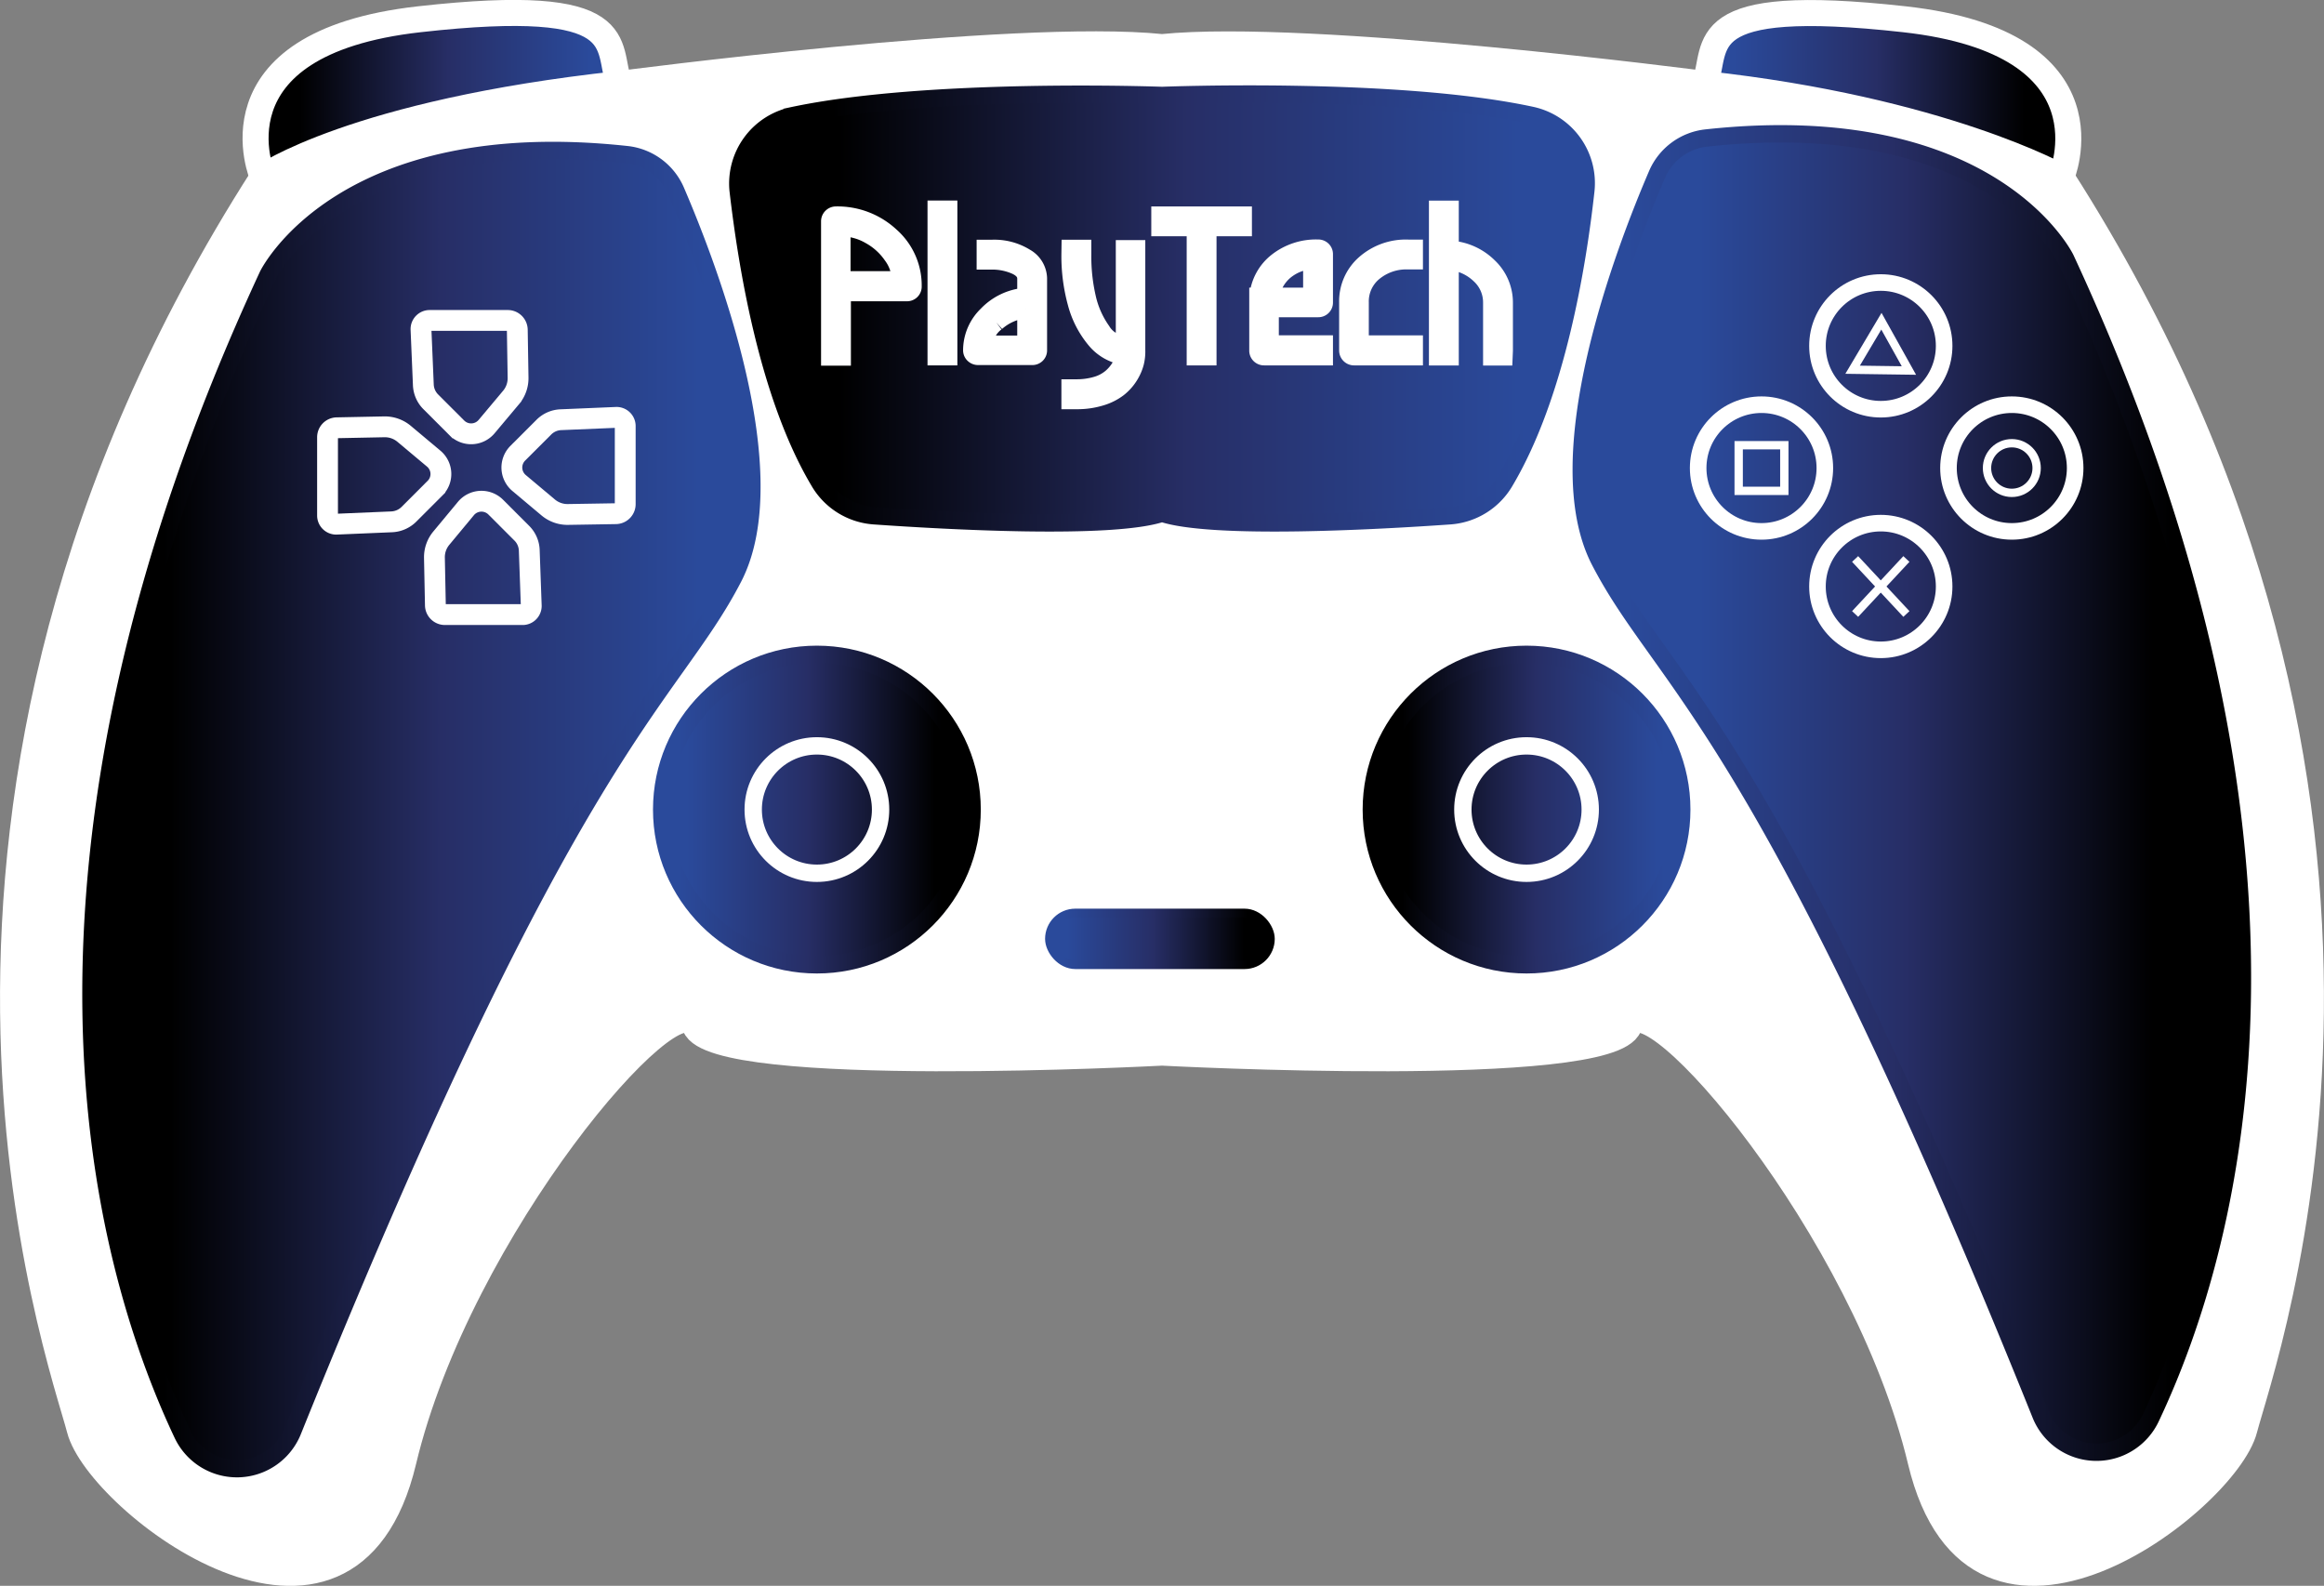 <svg xmlns="http://www.w3.org/2000/svg" xmlns:xlink="http://www.w3.org/1999/xlink" viewBox="0 0 267.85 182.76"><rect x="0" y="0" width="267.85" height="182.76" fill="#808080" stroke="none"/><defs><style>.cls-1,.cls-12{fill:#fff;}.cls-1,.cls-11,.cls-12,.cls-13,.cls-3,.cls-4,.cls-5,.cls-6{stroke:#fff;}.cls-1,.cls-10,.cls-11,.cls-12,.cls-13,.cls-14,.cls-2,.cls-3,.cls-4,.cls-5,.cls-6,.cls-7,.cls-8,.cls-9{stroke-miterlimit:10;}.cls-1,.cls-3,.cls-4{stroke-width:3px;}.cls-10,.cls-12,.cls-13,.cls-2,.cls-7,.cls-8,.cls-9{stroke-width:2px;}.cls-2{fill:url(#linear-gradient);stroke:url(#linear-gradient-2);}.cls-3{fill:url(#linear-gradient-3);}.cls-4{fill:url(#linear-gradient-4);}.cls-11,.cls-13,.cls-5,.cls-6{fill:none;}.cls-5{stroke-width:1.91px;}.cls-6{stroke-width:0.96px;}.cls-7{fill:url(#linear-gradient-5);stroke:url(#linear-gradient-6);}.cls-8{fill:url(#linear-gradient-7);stroke:url(#linear-gradient-8);}.cls-9{fill:url(#linear-gradient-9);stroke:url(#linear-gradient-10);}.cls-10{fill:url(#linear-gradient-11);stroke:url(#linear-gradient-12);}.cls-11{stroke-width:2.4px;}.cls-14{fill:url(#linear-gradient-13);stroke:url(#linear-gradient-14);}</style><linearGradient id="linear-gradient" x1="182.27" y1="91.38" x2="257.11" y2="91.38" gradientUnits="userSpaceOnUse"><stop offset="0.18" stop-color="#2a4a9b"/><stop offset="0.5" stop-color="#272e66"/><stop offset="0.88"/></linearGradient><linearGradient id="linear-gradient-2" x1="181.27" y1="91.38" x2="259.45" y2="91.38" gradientUnits="userSpaceOnUse"><stop offset="0.08" stop-color="#2a4a9b"/><stop offset="0.47" stop-color="#272e66"/><stop offset="0.88"/></linearGradient><linearGradient id="linear-gradient-3" x1="29.45" y1="10.96" x2="71.37" y2="10.96" gradientUnits="userSpaceOnUse"><stop offset="0.12"/><stop offset="0.53" stop-color="#272e66"/><stop offset="0.92" stop-color="#2a4a9b"/></linearGradient><linearGradient id="linear-gradient-4" x1="196.49" y1="10.96" x2="238.4" y2="10.96" xlink:href="#linear-gradient-2"/><linearGradient id="linear-gradient-5" x1="76.27" y1="93.3" x2="112.04" y2="93.3" xlink:href="#linear-gradient-2"/><linearGradient id="linear-gradient-6" x1="75.27" y1="93.3" x2="113.04" y2="93.3" xlink:href="#linear-gradient-2"/><linearGradient id="linear-gradient-7" x1="10.48" y1="93.3" x2="86.66" y2="93.3" xlink:href="#linear-gradient-3"/><linearGradient id="linear-gradient-8" x1="9.48" y1="93.3" x2="87.66" y2="93.3" xlink:href="#linear-gradient-3"/><linearGradient id="linear-gradient-9" x1="158.05" y1="93.3" x2="193.82" y2="93.3" xlink:href="#linear-gradient-3"/><linearGradient id="linear-gradient-10" x1="157.05" y1="93.3" x2="194.82" y2="93.3" xlink:href="#linear-gradient-3"/><linearGradient id="linear-gradient-11" x1="85.03" y1="35.52" x2="182.82" y2="35.52" xlink:href="#linear-gradient-3"/><linearGradient id="linear-gradient-12" x1="84.03" y1="35.52" x2="183.82" y2="35.52" xlink:href="#linear-gradient-3"/><linearGradient id="linear-gradient-13" x1="120.95" y1="108.2" x2="146.43" y2="108.2" xlink:href="#linear-gradient-2"/><linearGradient id="linear-gradient-14" x1="120.45" y1="108.2" x2="146.93" y2="108.2" xlink:href="#linear-gradient-2"/></defs><g id="Layer_2" data-name="Layer 2"><g id="Layer_1-2" data-name="Layer 1"><path class="cls-1" d="M258.67,164.72c-2.14,8.26-30.88,30.57-37.3,3.67s-31.49-55.95-33.63-50.14-53.81,3.06-53.81,3.06-51.67,2.75-53.81-3.06-27.21,23.24-33.63,50.14S11.33,173,9.19,164.72-16.18,93,30.29,20.42c0,0,10.48-7.47,41.08-10.74,0,0,45.55-6,62.56-4.25,17-1.72,62.56,4.25,62.56,4.25,27.28,3,41.08,10.74,41.08,10.74C284,93,260.81,156.47,258.67,164.72Z"/><path class="cls-2" d="M196.71,15.9A7,7,0,0,0,191,20.06c-3.87,9-12.84,32.58-6.62,44.6C191.82,79,203,83,235.19,163a6.93,6.93,0,0,0,12.7.4c9.67-20.46,21.73-65.55-9.82-133.58C238.07,29.8,229.58,12.34,196.71,15.9Z"/><path class="cls-3" d="M71.37,9.68C40.77,13,30.29,20.42,30.29,20.42S23.56,5,48.32,2.22,69.76,5.21,71.37,9.68Z"/><path class="cls-4" d="M237.57,20.42s-13.8-7.76-41.08-10.74c1.61-4.47-1.72-10.21,23-7.46S237.57,20.42,237.57,20.42Z"/><circle class="cls-5" cx="231.87" cy="53.94" r="7.3"/><circle class="cls-6" cx="231.87" cy="53.94" r="2.86"/><circle class="cls-5" cx="216.77" cy="39.86" r="7.3"/><polygon class="cls-6" points="220.01 42.7 213.52 42.61 216.84 37.02 220.01 42.7"/><circle class="cls-5" cx="203.02" cy="53.94" r="7.3"/><rect class="cls-6" x="200.39" y="51.31" width="5.26" height="5.26"/><circle class="cls-5" cx="216.77" cy="67.59" r="7.3"/><line class="cls-6" x1="213.81" y1="64.42" x2="219.72" y2="70.76"/><line class="cls-6" x1="219.72" y1="64.42" x2="213.81" y2="70.76"/><circle class="cls-7" cx="94.15" cy="93.3" r="17.89"/><path class="cls-8" d="M72.22,17.82A7,7,0,0,1,77.9,22c3.87,9,12.85,32.58,6.62,44.6C77.11,80.89,66,84.91,33.75,164.9a6.94,6.94,0,0,1-12.71.4C11.37,144.84-.69,99.75,30.87,31.72,30.87,31.72,39.35,14.26,72.22,17.82Z"/><circle class="cls-9" cx="175.94" cy="93.3" r="17.89"/><path class="cls-10" d="M176.55,13.3C161,9.93,133.93,11,133.93,11s-27-1-42.63,2.34A8,8,0,0,0,85.08,22c1,8.52,3.37,23.46,9.29,33.44a8,8,0,0,0,6.37,4c8.25.58,27.39,1.65,33.19-.29,5.79,1.94,24.93.87,33.18.29a8,8,0,0,0,6.37-4c5.92-10,8.35-24.92,9.29-33.44A8,8,0,0,0,176.55,13.3Z"/><path class="cls-11" d="M51.28,70.83h9a1,1,0,0,0,.95-1L61,63.44a2.93,2.93,0,0,0-.87-2l-3-3a2.33,2.33,0,0,0-3.42.15L50.88,62a3.43,3.43,0,0,0-.81,2.28l.11,5.47A1.1,1.1,0,0,0,51.28,70.83Z"/><path class="cls-11" d="M72.06,58.1v-9a1,1,0,0,0-1-1l-6.39.27a2.93,2.93,0,0,0-2,.87l-3,3a2.33,2.33,0,0,0,.15,3.42l3.36,2.82a3.46,3.46,0,0,0,2.28.81L71,59.2A1.1,1.1,0,0,0,72.06,58.1Z"/><path class="cls-11" d="M58.52,36.93h-9a1,1,0,0,0-1,1l.27,6.39a2.93,2.93,0,0,0,.87,2l3,3a2.33,2.33,0,0,0,3.42-.15l2.82-3.36a3.46,3.46,0,0,0,.81-2.28L59.62,38A1.1,1.1,0,0,0,58.52,36.93Z"/><path class="cls-11" d="M37.75,50.41v9a1,1,0,0,0,1,1l6.38-.27a3,3,0,0,0,2-.87l3-3a2.31,2.31,0,0,0-.15-3.42L46.58,50a3.46,3.46,0,0,0-2.28-.81l-5.48.11A1.09,1.09,0,0,0,37.75,50.41Z"/><path class="cls-12" d="M95.63,32.25V25.51a.71.71,0,0,1,.22-.52.72.72,0,0,1,.5-.2,9,9,0,0,1,6.32,2.42A7.6,7.6,0,0,1,105.23,33a.69.69,0,0,1-.72.72l-7.44,0v7.42H95.63V32.25Zm8.16,0a4.94,4.94,0,0,0-1-2.83,7.43,7.43,0,0,0-2.53-2.28,6.51,6.51,0,0,0-3.23-.89v6Z"/><path class="cls-12" d="M109.34,41.11H107.9v-17h1.44v17Z"/><path class="cls-12" d="M113.56,30.07V28.63h.72a6.82,6.82,0,0,1,3.9,1,2.89,2.89,0,0,1,1.5,2.44v8.28a.69.69,0,0,1-.72.72h-6.24a.72.72,0,0,1-.5-.2.67.67,0,0,1-.22-.52,5.7,5.7,0,0,1,1.75-4.07,6.9,6.9,0,0,1,4.49-2.12V32.11c0-.62-.38-1.12-1.2-1.49a6.64,6.64,0,0,0-2.76-.55Zm1.27,7.09a3.45,3.45,0,0,0-1.39,2.51h4.8v-4A6.07,6.07,0,0,0,114.83,37.16Z"/><path class="cls-12" d="M123.34,28.63h1.44v.72a21.07,21.07,0,0,0,.52,4.91A10.59,10.59,0,0,0,127,38.12a3.19,3.19,0,0,0,2.6,1.55h0v-11H131V40.37a5.27,5.27,0,0,1-.16,1.46,5.59,5.59,0,0,1-.69,1.54,5.52,5.52,0,0,1-1.26,1.39,6.28,6.28,0,0,1-2,1,9.24,9.24,0,0,1-2.84.4h-.72V44.71h.72a8,8,0,0,0,2.33-.32,4.62,4.62,0,0,0,1.67-.88,5,5,0,0,0,1-1.16,3.88,3.88,0,0,0,.48-1.29,5.4,5.4,0,0,1-3.33-1.94,11,11,0,0,1-2.15-4.2,20.41,20.41,0,0,1-.72-5.57Z"/><path class="cls-12" d="M142.57,24.79h.72v1.44h-4.08V41.11h-1.44V26.23h-4.08V24.79h8.88Z"/><path class="cls-12" d="M152.63,39.67v1.44h-.72l-6.21,0a.72.72,0,0,1-.51-.2.7.7,0,0,1-.21-.52l0-4.82V34.15H145a5.74,5.74,0,0,1,2.17-4,7.28,7.28,0,0,1,4.74-1.55.69.69,0,0,1,.72.72v5.52a.69.69,0,0,1-.72.72h-5.52v4.08h6.24Zm-1.44-5.52V30.07a4.54,4.54,0,0,0-1.61.3,5.45,5.45,0,0,0-1.44.83,4.76,4.76,0,0,0-1.1,1.29,4.94,4.94,0,0,0-.6,1.66Z"/><path class="cls-12" d="M163,39.67v1.44h-.72l-6.22,0a.72.72,0,0,1-.72-.72l0-5.54a5.77,5.77,0,0,1,1.95-4.46,7.14,7.14,0,0,1,5-1.78H163v1.44h-.72a5.89,5.89,0,0,0-3.95,1.34,4.34,4.34,0,0,0-1.57,3.46v4.8H163Z"/><path class="cls-12" d="M173.34,41.13h-1.41l0-.72,0-5.54a4.28,4.28,0,0,0-1.38-3.17,5.74,5.74,0,0,0-3.42-1.58v11h-1.44v-17h1.44v4.61a6.9,6.9,0,0,1,4.46,2,5.7,5.7,0,0,1,1.78,4.16v5.52Z"/><circle class="cls-13" cx="175.94" cy="93.3" r="7.34"/><circle class="cls-13" cx="94.15" cy="93.3" r="7.34"/><rect class="cls-14" x="120.95" y="105.22" width="25.47" height="5.96" rx="2.98"/></g></g></svg>